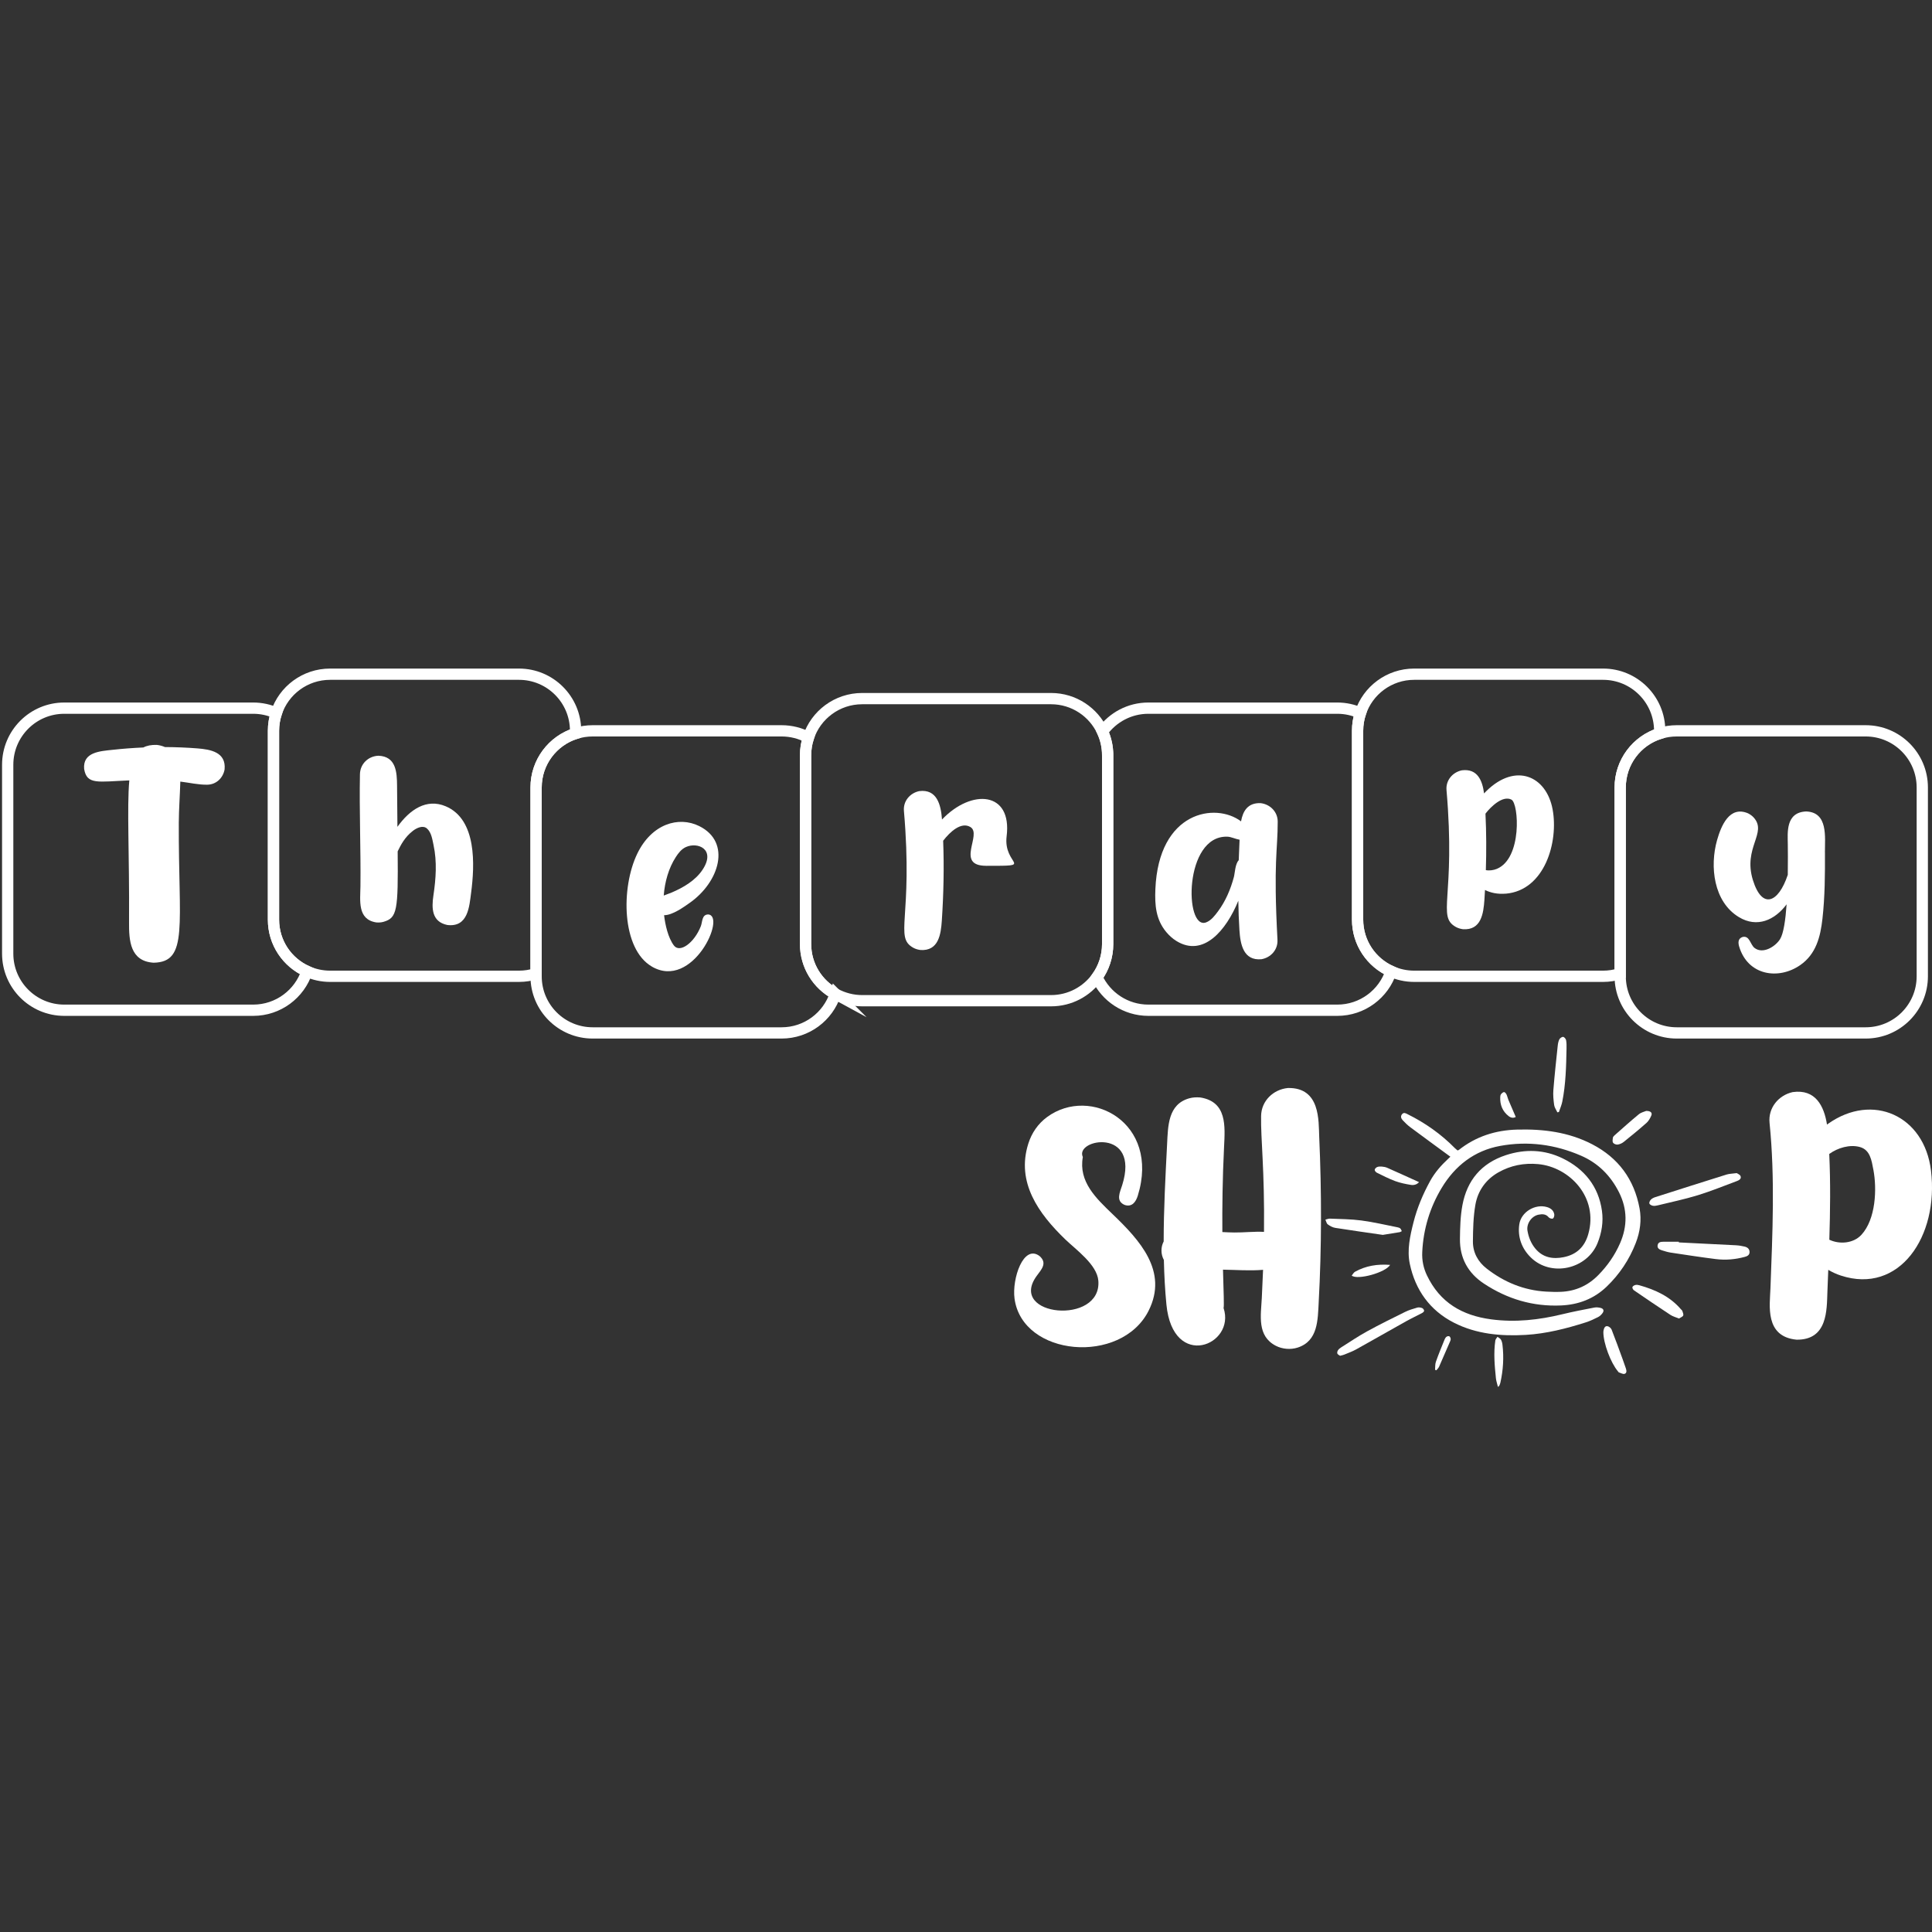 <?xml version="1.0" encoding="UTF-8"?>
<svg id="shoplogowhite" data-name="Shop logo" xmlns="http://www.w3.org/2000/svg" viewBox="0 0 1080 1080">
  <rect x="0" y="0" width="1080" height="1080" fill="#333333" stroke="none"/>
  <defs>
    <style>
      .cls-1 {
        fill: none;
        stroke: #ffffff;
        stroke-miterlimit: 10;
        stroke-width: 6.3px;
      }

      .cls-2 {
        fill: #ffffff;
      }
    </style>
  </defs>
  <path class="cls-1" d="m171.59,542.97c-4.12,12.62-16.03,21.76-30.06,21.76H35.94c-17.47,0-31.64-14.17-31.64-31.64v-105.56c0-17.5,14.17-31.67,31.64-31.67h105.59c4.6,0,8.98.99,12.93,2.77-1.02,3.11-1.58,6.44-1.58,9.88v105.59c0,12.87,7.68,23.93,18.71,28.87Z"/>
  <path class="cls-1" d="m321.75,408.51v1.5c-12.79,4.06-22.07,16.03-22.07,30.2v104.04c-3.02.99-6.24,1.5-9.57,1.5h-105.56c-4.63,0-9-.99-12.96-2.77-11.04-4.94-18.71-16-18.71-28.87v-105.59c0-3.44.56-6.77,1.58-9.88,4.12-12.62,16.03-21.76,30.09-21.76h105.56c17.47,0,31.64,14.17,31.64,31.64Z"/>
  <path class="cls-1" d="m466.97,555.62c-4.12,12.64-16.03,21.79-30.06,21.79h-105.59c-17.47,0-31.64-14.17-31.64-31.64v-105.56c0-14.17,9.29-26.14,22.07-30.2,3.02-.96,6.24-1.47,9.57-1.47h105.59c5.42,0,10.53,1.35,14.99,3.75-1.02,3.11-1.58,6.43-1.58,9.88v105.59c0,12.05,6.75,22.52,16.65,27.86Z"/>
  <path class="cls-1" d="m777.61,542.97c-4.12,12.62-16.03,21.76-30.06,21.76h-105.59c-12.76,0-23.77-7.56-28.76-18.43,3.75-5.22,5.98-11.63,5.98-18.54v-105.59c0-4.71-1.02-9.2-2.88-13.21,5.79-7.93,15.1-13.1,25.66-13.1h105.59c4.6,0,8.98.99,12.93,2.77-1.04,3.11-1.58,6.44-1.58,9.88v105.59c0,12.87,7.68,23.93,18.71,28.87Z"/>
  <path class="cls-1" d="m927.77,408.51v1.5c-12.81,4.06-22.07,16.03-22.07,30.2v104.04c-3.02.99-6.24,1.5-9.57,1.5h-105.59c-4.6,0-8.98-.99-12.93-2.77-11.04-4.94-18.71-16-18.71-28.87v-105.59c0-3.44.54-6.77,1.58-9.88,4.12-12.62,16.03-21.76,30.06-21.76h105.59c17.47,0,31.64,14.17,31.64,31.64Z"/>
  <path class="cls-1" d="m1074.57,440.21v105.56c0,17.47-14.17,31.64-31.64,31.64h-105.59c-17.47,0-31.64-14.17-31.64-31.64v-105.56c0-14.17,9.26-26.14,22.07-30.2,3.02-.96,6.24-1.47,9.57-1.47h105.59c17.47,0,31.64,14.17,31.64,31.67Z"/>
  <path class="cls-1" d="m619.19,422.17v105.59c0,6.92-2.23,13.32-5.98,18.54-5.76,7.93-15.1,13.1-25.66,13.1h-105.59c-5.42,0-10.53-1.38-14.99-3.78-9.91-5.33-16.65-15.81-16.65-27.86v-105.59c0-3.44.56-6.77,1.58-9.88,4.12-12.62,16.03-21.76,30.06-21.76h105.59c12.76,0,23.77,7.56,28.76,18.43,1.86,4.01,2.88,8.5,2.88,13.21Z"/>
  <g>
    <path class="cls-2" d="m125.55,430.11c-.84,4.74-4.63,8.43-9.57,8.54-4.94.11-10.16-1.13-15.18-1.74-.21,7.67-.81,15.37-.85,23.02-.23,57.25,5.57,77.9-14.09,78.23-13.14-.81-13.79-12.39-13.72-22.63.24-38.61-1.25-63.91.15-79.29-17.5.72-23.77,2.63-25.26-6.42-.81-9.49,9.11-9.92,16-10.68,5.68-.62,11.39-1.05,17.1-1.3,2.01-1.05,4.47-1.52,7.5-1.44,1.61.17,3.15.59,4.57,1.21,6.06.03,12.11.27,18.14.74,7.43.58,16.13,2.14,15.21,11.75Z"/>
    <path class="cls-2" d="m263.35,499.1c-.98,7.41-1.63,19.44-13.32,17.97-8.71-1.8-8.81-9.39-7.75-16.5,1.4-9.36,2.08-18.86.07-28.18-.66-3.09-1.18-7.13-3.73-9.3-2.3-1.95-5.78-.2-7.77,1.33-4.64,3.56-6.86,8.04-8.55,11.5.31,33.14-.27,37.19-7.93,39.39-1.33.38-2.65.44-4.02.33-10.7-1.65-8.95-12.3-8.86-20.28.23-20.84-.68-41.7-.28-62.54.11-5.81,4.64-10.14,10.36-10.36,9.84.39,10.34,9.17,10.39,16.81.05,8.61.13,16.21.2,22.94,6.87-9.61,16.2-16.04,26.97-11.5,17.47,7.37,16.26,32.85,14.22,48.4Z"/>
    <path class="cls-2" d="m364.37,540.3c-16.94-9.86-17.34-44.1-8.11-63.14,8.04-16.6,23.07-21.08,34.58-15.39,18.21,8.99,11.31,31.4-5.46,43.06-2.98,2.07-9.38,6.8-14.15,6.77.61,5.34,2.23,12.61,5.49,16.94,3.3,4.39,11.4-1.45,15.06-10.82.93-2.39.5-6.4,4-6.54,10.52.41-8.47,42.5-31.42,29.13Zm6.66-39.68c1.52-.63,3.13-1.13,4.45-1.7,6.56-2.79,13.36-6.77,17.34-12.87,7.39-11.34-2.8-15.55-9.4-12.54-2.51,1.14-4.2,3.36-5.66,5.62-3.99,6.17-6.14,13.79-6.73,21.48Z"/>
    <path class="cls-2" d="m551.33,483.99c-17.61,0-2.07-17.61-8.87-21.68-5.16-3.09-11.41,2.69-15.23,7.67.57,14.86.24,29.85-.74,44.6-.52,7.77-1.84,17.19-12.04,16.47-1.36-.2-2.63-.55-3.85-1.21-10.92-6-.09-16.56-5.3-76.55-.47-5.45,3.37-9.98,8.58-11.06,9.96-1.26,12.1,7.84,12.68,15.62,0,.09.01.18.02.27,16.57-17.36,39.27-15.73,36.14,9.3-2.07,16.58,16.58,16.58-11.4,16.58Z"/>
    <path class="cls-2" d="m714.11,525.42c.29,5.47-3.7,9.88-8.95,10.79-10.14.94-11.8-8.41-12.3-16.17-.36-5.49-.55-11-.63-16.52-6.81,16.71-19.62,31.72-34.56,22.53-2.18-1.34-4.1-3.08-5.73-5.04-5.84-7.01-6.44-15.1-6.08-23.9,1.8-43.74,33.68-48.67,47.85-37.99.01,0,.02.02.04.03,1.02-5.66,3.69-10.46,10.94-10.19,5.3.62,9.55,4.82,9.56,10.3.03,16.11-2.49,22.13-.13,66.16Zm-21.18-56.01c-2.26-.38-4.7-1.63-6.82-1.7-24.37-.84-24.06,52.39-11.92,47.92,2.84-1.05,4.9-3.8,6.65-6.14,4.26-5.71,7.08-12.38,8.91-19.24.58-2.2.7-7.3,2.71-9.39.13-3.82.28-7.64.47-11.45Z"/>
    <path class="cls-2" d="m841.74,499.55c-4.61.39-8.48-.48-11.62-2.04-.1,1.82-.2,3.64-.32,5.45-.52,7.77-1.84,17.19-12.04,16.47-1.36-.2-2.63-.55-3.85-1.21-10.92-6-.09-16.56-5.3-76.55-.47-5.45,3.37-9.98,8.58-11.06,8.83-1.12,11.51,5.9,12.41,12.92.45-.49.89-.94,1.3-1.34,16.31-16.01,33.54-8.5,37.02,10.26,3.39,18.27-4.45,45.27-26.18,47.12Zm3.19-52.54c-4.93-2.61-11.71,4.16-14.34,7.57-.07.09-.14.19-.2.28.51,10.48.54,21.04.21,31.55,2.04.39,4.36.02,6.07-.68,14.38-5.86,12.34-36.56,8.26-38.72Z"/>
    <path class="cls-2" d="m1020.16,476.53c.05,12.34-.02,24.79-1.4,37.07-1.13,10.11-3.58,19.76-12.39,25.88-12.17,8.46-29.32,5.88-34.17-10.36-.64-2.15-.66-4.46,1.85-5.32,4.02-1.02,4.34,4.25,6.75,6.11,4.67,3.6,11.61-.72,14.25-4.89,1.97-3.12,3.07-10.81,3.68-19.5-6.66,8.92-16.56,13.25-26.63,7.18-14.26-8.58-16.4-28.44-12.25-43.05,2.27-7.98,6.9-19.42,17.33-14.99,1.18.61,2.24,1.33,3.14,2.33,7.78,8.58-6.07,16.79-.44,34.97,5.18,16.71,14.28,12.66,19.45-2.79.02-.05.03-.11.05-.16.12-7.42.04-13.91.01-17.11-.05-6.21-1.37-17.83,10.29-18.29,12.32.48,10.43,14.29,10.46,22.91Z"/>
  </g>
  <g>
    <g>
      <path class="cls-2" d="m810.77,646.61c-7.57-5.56-15.04-10.99-22.44-16.51-1.54-1.15-2.93-2.53-4.25-3.94-.89-.96-1.3-2.23-.26-3.39.99-1.1,2.04-.41,3.06.09,9.84,4.87,18.68,11.11,26.39,18.94.39.4.83.76,1.26,1.12.09.08.22.11.41.19.17-.09.41-.17.59-.31,9.54-7.54,20.54-11.03,32.55-11.35,14.54-.39,28.74,1.36,41.89,8.17,14.7,7.6,23.55,19.65,26.55,35.85,1.22,6.58.29,13.15-2.12,19.37-3.62,9.33-9.09,17.53-16.33,24.46-7.09,6.78-15.69,10.03-25.44,10.46-15.73.69-30.05-3.59-43.11-12.22-8.93-5.9-13.52-14.31-13.4-24.98.07-6.3.23-12.7,1.38-18.86,2.59-13.86,10.54-23.43,24.22-27.94,10.87-3.58,21.62-3.18,31.78,1.76,12.17,5.92,20.08,15.63,22,29.33.86,6.12-.12,12.26-2.46,18.04-5.92,14.64-25.94,19.11-37.24,8.1-5.09-4.96-7.55-11.43-6.5-18.61,1.01-6.92,8.9-11.57,15.5-9.61,2.06.61,3.64,1.82,4.04,3.99.14.77-.19,2.03-.74,2.39-.47.31-1.9-.09-2.34-.63-1.58-1.95-3.61-1.91-5.65-1.52-3.95.76-6.91,5.05-6.24,8.98.61,3.63,1.97,7.01,4.3,9.88,4.2,5.15,9.85,6.14,15.97,4.9,7.12-1.43,11.67-5.71,13.7-12.82,5.89-20.62-10.45-37.54-27.96-39.19-7.97-.75-15.41.74-22.23,4.59-6.98,3.93-11.52,10.27-12.89,18.08-1.18,6.72-1.33,13.67-1.39,20.52-.05,6.21,2.81,11.41,7.71,15.22,9.76,7.59,20.78,12.15,33.22,12.86,2.81.16,5.63.24,8.43.11,8.1-.38,15.01-3.53,20.7-9.31,5.14-5.22,9.29-11.16,12.21-17.88,4.14-9.53,4.13-19.05-.61-28.44-4.71-9.33-11.64-16.32-21.3-20.5-14.51-6.28-29.64-8.27-45.14-5.43-14.41,2.63-25.22,11.1-32.67,23.46-6.6,10.96-10.27,23.02-10.88,35.91-.22,4.61.67,8.91,2.66,13.07,7.25,15.11,19.6,22.35,35.89,24.52,13.55,1.8,26.66.32,39.77-2.86,5.89-1.43,11.85-2.57,17.8-3.72,1.18-.23,2.51-.11,3.67.2,1.58.43,1.96,1.55,1,2.87-.64.88-1.51,1.74-2.47,2.22-2.22,1.12-4.5,2.21-6.87,2.97-10.93,3.47-22.04,6.32-33.52,7-13.89.81-27.66-.4-40.23-6.82-13.42-6.85-21.59-18.3-24.66-32.92-1.62-7.72.14-15.57,2.07-23.19,2.05-8.1,5.28-15.76,9.3-23.08,2.62-4.76,6.16-8.79,10.13-12.47.46-.42.9-.85,1.18-1.11Z"/>
      <path class="cls-2" d="m938.47,694.52c10.67.53,21.34,1.03,32.01,1.6,1.61.09,3.23.37,4.8.74,1.57.37,2.76,1.33,2.73,3.11-.03,1.7-1.34,2.28-2.72,2.65-5.31,1.44-10.74,1.89-16.18,1.21-8.43-1.06-16.83-2.36-25.24-3.63-1.66-.25-3.28-.78-4.89-1.28-1.38-.42-2.67-1.13-2.35-2.87.32-1.73,1.78-1.9,3.22-1.9,2.87-.01,5.74,0,8.62,0,0,.12,0,.25,0,.37Z"/>
      <path class="cls-2" d="m970.82,655.76c.5.36,1.78.8,2.14,1.65.61,1.44-.68,2.3-1.88,2.75-7.32,2.72-14.56,5.69-22.01,7.98-7.33,2.25-14.87,3.82-22.33,5.65-.9.22-1.89.4-2.78.24-.74-.14-1.78-.68-1.96-1.27-.18-.61.34-1.65.88-2.19.63-.64,1.55-1.08,2.43-1.36,13.26-4.24,26.52-8.47,39.81-12.62,1.59-.5,3.33-.49,5.7-.81Z"/>
      <path class="cls-2" d="m749.1,757.89c-.46-.35-1.25-.66-1.5-1.22-.22-.49,0-1.36.34-1.86.43-.65,1.11-1.2,1.79-1.62,4.81-3.03,9.52-6.23,14.49-8.96,6.96-3.82,14.08-7.33,21.2-10.84,2.16-1.07,4.53-1.77,6.86-2.44.83-.24,1.89-.04,2.72.27.51.19,1.04.95,1.09,1.5.04.39-.63,1-1.12,1.26-2.97,1.58-6.03,2.99-8.96,4.63-9.33,5.21-18.59,10.53-27.93,15.72-2.12,1.18-4.44,1.99-6.69,2.93-.62.26-1.31.37-2.27.63Z"/>
      <path class="cls-2" d="m773.02,690.31c-8.44-1.23-17.52-2.49-26.58-3.92-1.48-.23-2.97-1.05-4.2-1.95-.71-.52-.9-1.74-1.33-2.65.84-.2,1.7-.61,2.53-.57,5.86.26,11.76.26,17.56,1.03,6.8.9,13.5,2.5,20.24,3.82.54.11,1.15.3,1.53.65.4.37.58.99.85,1.49-.4.2-.77.5-1.19.57-2.88.49-5.77.94-9.41,1.52Z"/>
      <path class="cls-2" d="m870.59,621.81c-.62-1.35-1.6-2.65-1.8-4.05-.39-2.77-.67-5.62-.45-8.39.66-8.28,1.57-16.54,2.44-24.8.13-1.23.37-2.53.93-3.6.35-.67,1.44-1.42,2.11-1.34.63.07,1.5,1.11,1.64,1.84.3,1.58.27,3.23.24,4.85-.19,9.87-.43,19.75-2.36,29.47-.39,1.99-1.26,3.89-1.9,5.83-.28.06-.57.13-.85.19Z"/>
      <path class="cls-2" d="m938.53,737.06c-1.75-.73-3.43-1.16-4.8-2.06-6.84-4.49-13.61-9.09-20.36-13.72-.49-.34-.99-1.32-.84-1.79.18-.54,1.03-1.03,1.68-1.18.69-.17,1.51-.04,2.21.16,8.86,2.49,17.02,6.21,23.19,13.38.29.33.71.62.83,1,.27.84.77,1.92.46,2.56-.35.72-1.48,1.07-2.37,1.65Z"/>
      <path class="cls-2" d="m920.26,621.01c2.58,0,3.51,1.09,2.8,2.68-.65,1.45-1.48,2.98-2.65,4.01-4.15,3.68-8.45,7.2-12.78,10.67-.93.75-2.19,1.3-3.37,1.46-.82.11-2.09-.38-2.54-1.03-.45-.65-.25-1.85-.12-2.77.07-.49.53-1.01.94-1.37,4.49-3.95,8.93-7.97,13.55-11.76,1.33-1.09,3.23-1.49,4.15-1.89Z"/>
      <path class="cls-2" d="m896.28,744.73c.01-.13.02-.58.11-1,.25-1.22.75-2.57,2.14-2.39.87.11,2.03,1.05,2.36,1.9,2.16,5.46,4.14,11,6.16,16.51.62,1.7,1.24,3.41,1.8,5.13.38,1.16.68,2.65-.68,3.1-.88.29-2.12-.45-3.17-.8-.26-.08-.43-.44-.63-.68-3.98-4.74-8.07-15.59-8.08-21.77Z"/>
      <path class="cls-2" d="m837.36,775.29c-.44-1.82-.97-3.31-1.13-4.83-.72-7.03-1.37-14.08-.33-21.13.11-.73.78-1.37,1.19-2.05.65.5,1.51.88,1.91,1.54.5.83.76,1.86.88,2.84.87,7.14.4,14.22-1.14,21.23-.13.6-.4,1.18-.64,1.75-.06.14-.25.23-.73.65Z"/>
      <path class="cls-2" d="m793.25,660.82c-1.21,1.39-2.93,1.8-4.55,1.54-2.99-.48-6-1.1-8.83-2.14-3.5-1.29-6.83-3.03-10.19-4.67-.56-.28-1.24-1.08-1.21-1.61.03-.56.75-1.29,1.34-1.54.77-.32,1.71-.35,2.56-.28,1.05.09,2.14.26,3.09.68,5.91,2.61,11.79,5.3,17.78,8.01Z"/>
      <path class="cls-2" d="m777.09,707.08c-2.56,4.31-18.2,8.61-21.47,5.99.62-.74,1.08-1.73,1.86-2.16,6.01-3.33,12.48-4.38,19.61-3.83Z"/>
      <path class="cls-2" d="m847.33,624.36c-1.27.79-2.71.54-3.97-.43-3.48-2.69-4.91-6.35-4.72-10.68.02-.55.13-1.2.45-1.59.43-.53,1.08-1.14,1.68-1.18.43-.03,1.08.73,1.35,1.27.46.94.64,2.02,1.05,3,1.32,3.14,2.69,6.27,4.14,9.62Z"/>
      <path class="cls-2" d="m802.21,765.75c.13-1.51-.03-3.12.46-4.51,1.49-4.23,3.21-8.37,4.89-12.53.22-.56.61-1.14,1.09-1.48.39-.28,1.12-.42,1.52-.23.39.19.67.84.75,1.33.08.46-.09,1-.28,1.45-2.04,4.75-4.08,9.49-6.18,14.21-.33.75-1,1.35-1.51,2.01-.24-.09-.49-.17-.73-.26Z"/>
    </g>
    <g>
      <path class="cls-2" d="m642.07,732.73c-15.37,30.48-70.6,25.62-74.94-6.82-1.49-11.16,5-30.51,13.98-23.78,4.61,4.06.92,7.61-1.66,11.2-16.25,22.62,36.55,27.69,34.53,2.6-.72-9.03-12.57-17.39-18.46-23.08-14.88-14.36-27.56-31.81-20.69-53.54,1.89-5.99,5.44-11.18,10.53-14.9,24.15-17.69,63.28,3.13,50.68,43.97-1.07,3.47-3.23,6.55-7.33,5.19-5.24-2.2-2.61-7.18-1.39-11.08,10.17-32.4-26.76-25.86-22.01-15.7-2.46,13.78,7.34,23,16.61,31.9,15.15,14.54,31.29,31.93,20.15,54.03Z"/>
      <path class="cls-2" d="m737.16,728.05c-.54,9.84-.36,21.61-11.8,25.27-4,1.28-8.6.82-12.15-1.01-10.61-5.46-8.37-16.85-7.86-26.62.29-5.59.53-10.86.71-15.85-7.35.63-15.21.02-22.4-.09.33,12.52.69,20.35.32,21.44,6.93,20.78-28.33,35.09-31.94-1.89-.81-8.26-1.24-16.6-1.43-24.97-1.74-3.15-1.79-7.17-.11-10.35,0-18.18,1-36.45,1.91-54.37.51-10.09.46-22.31,12.37-25.64,2.05-.57,4.08-.65,6.19-.48,15.01,2.4,13.86,16.05,13.28,27.72-.87,17.62-1.05,33.84-.95,47.52,2.26.11,4.5.22,6.68.24,5.2.06,11.13-.63,16.6-.35.39-34.87-1.87-51.82-1.62-64.82.16-8.45,6.81-14.8,14.99-15.6,18.23-.36,17.1,18.4,17.5,27.34,1.37,30.79,1.38,61.74-.3,92.52Z"/>
    </g>
    <path class="cls-2" d="m1029.01,713.04c-2.43-.8-4.78-1.88-7-3.19-.16,4.11-.32,8.22-.48,12.32-.38,10.01.21,26.92-17.23,26.72-17.9-1.71-14.96-19.19-14.61-28.65,1.15-30.73,2.61-61.91-.5-92.54-.85-8.36,4.96-15.43,12.94-17.21,12.79-1.81,17.55,7.84,19.17,18.17.23-.17.45-.35.69-.51,24.77-17.48,53.7-4.61,57.44,26.18,4.48,36.89-17.7,69.46-50.42,58.71Zm18.21-59.18c-.97-5.08-1.76-11.04-7.47-12.65-5.72-1.61-12.46.45-17.19,3.86.75,15.92.54,31.95.05,47.94,5.75,2.73,13.49,2.07,17.92-2.73,8.07-8.75,8.75-25.64,6.7-36.42Z"/>
  </g>
</svg>
